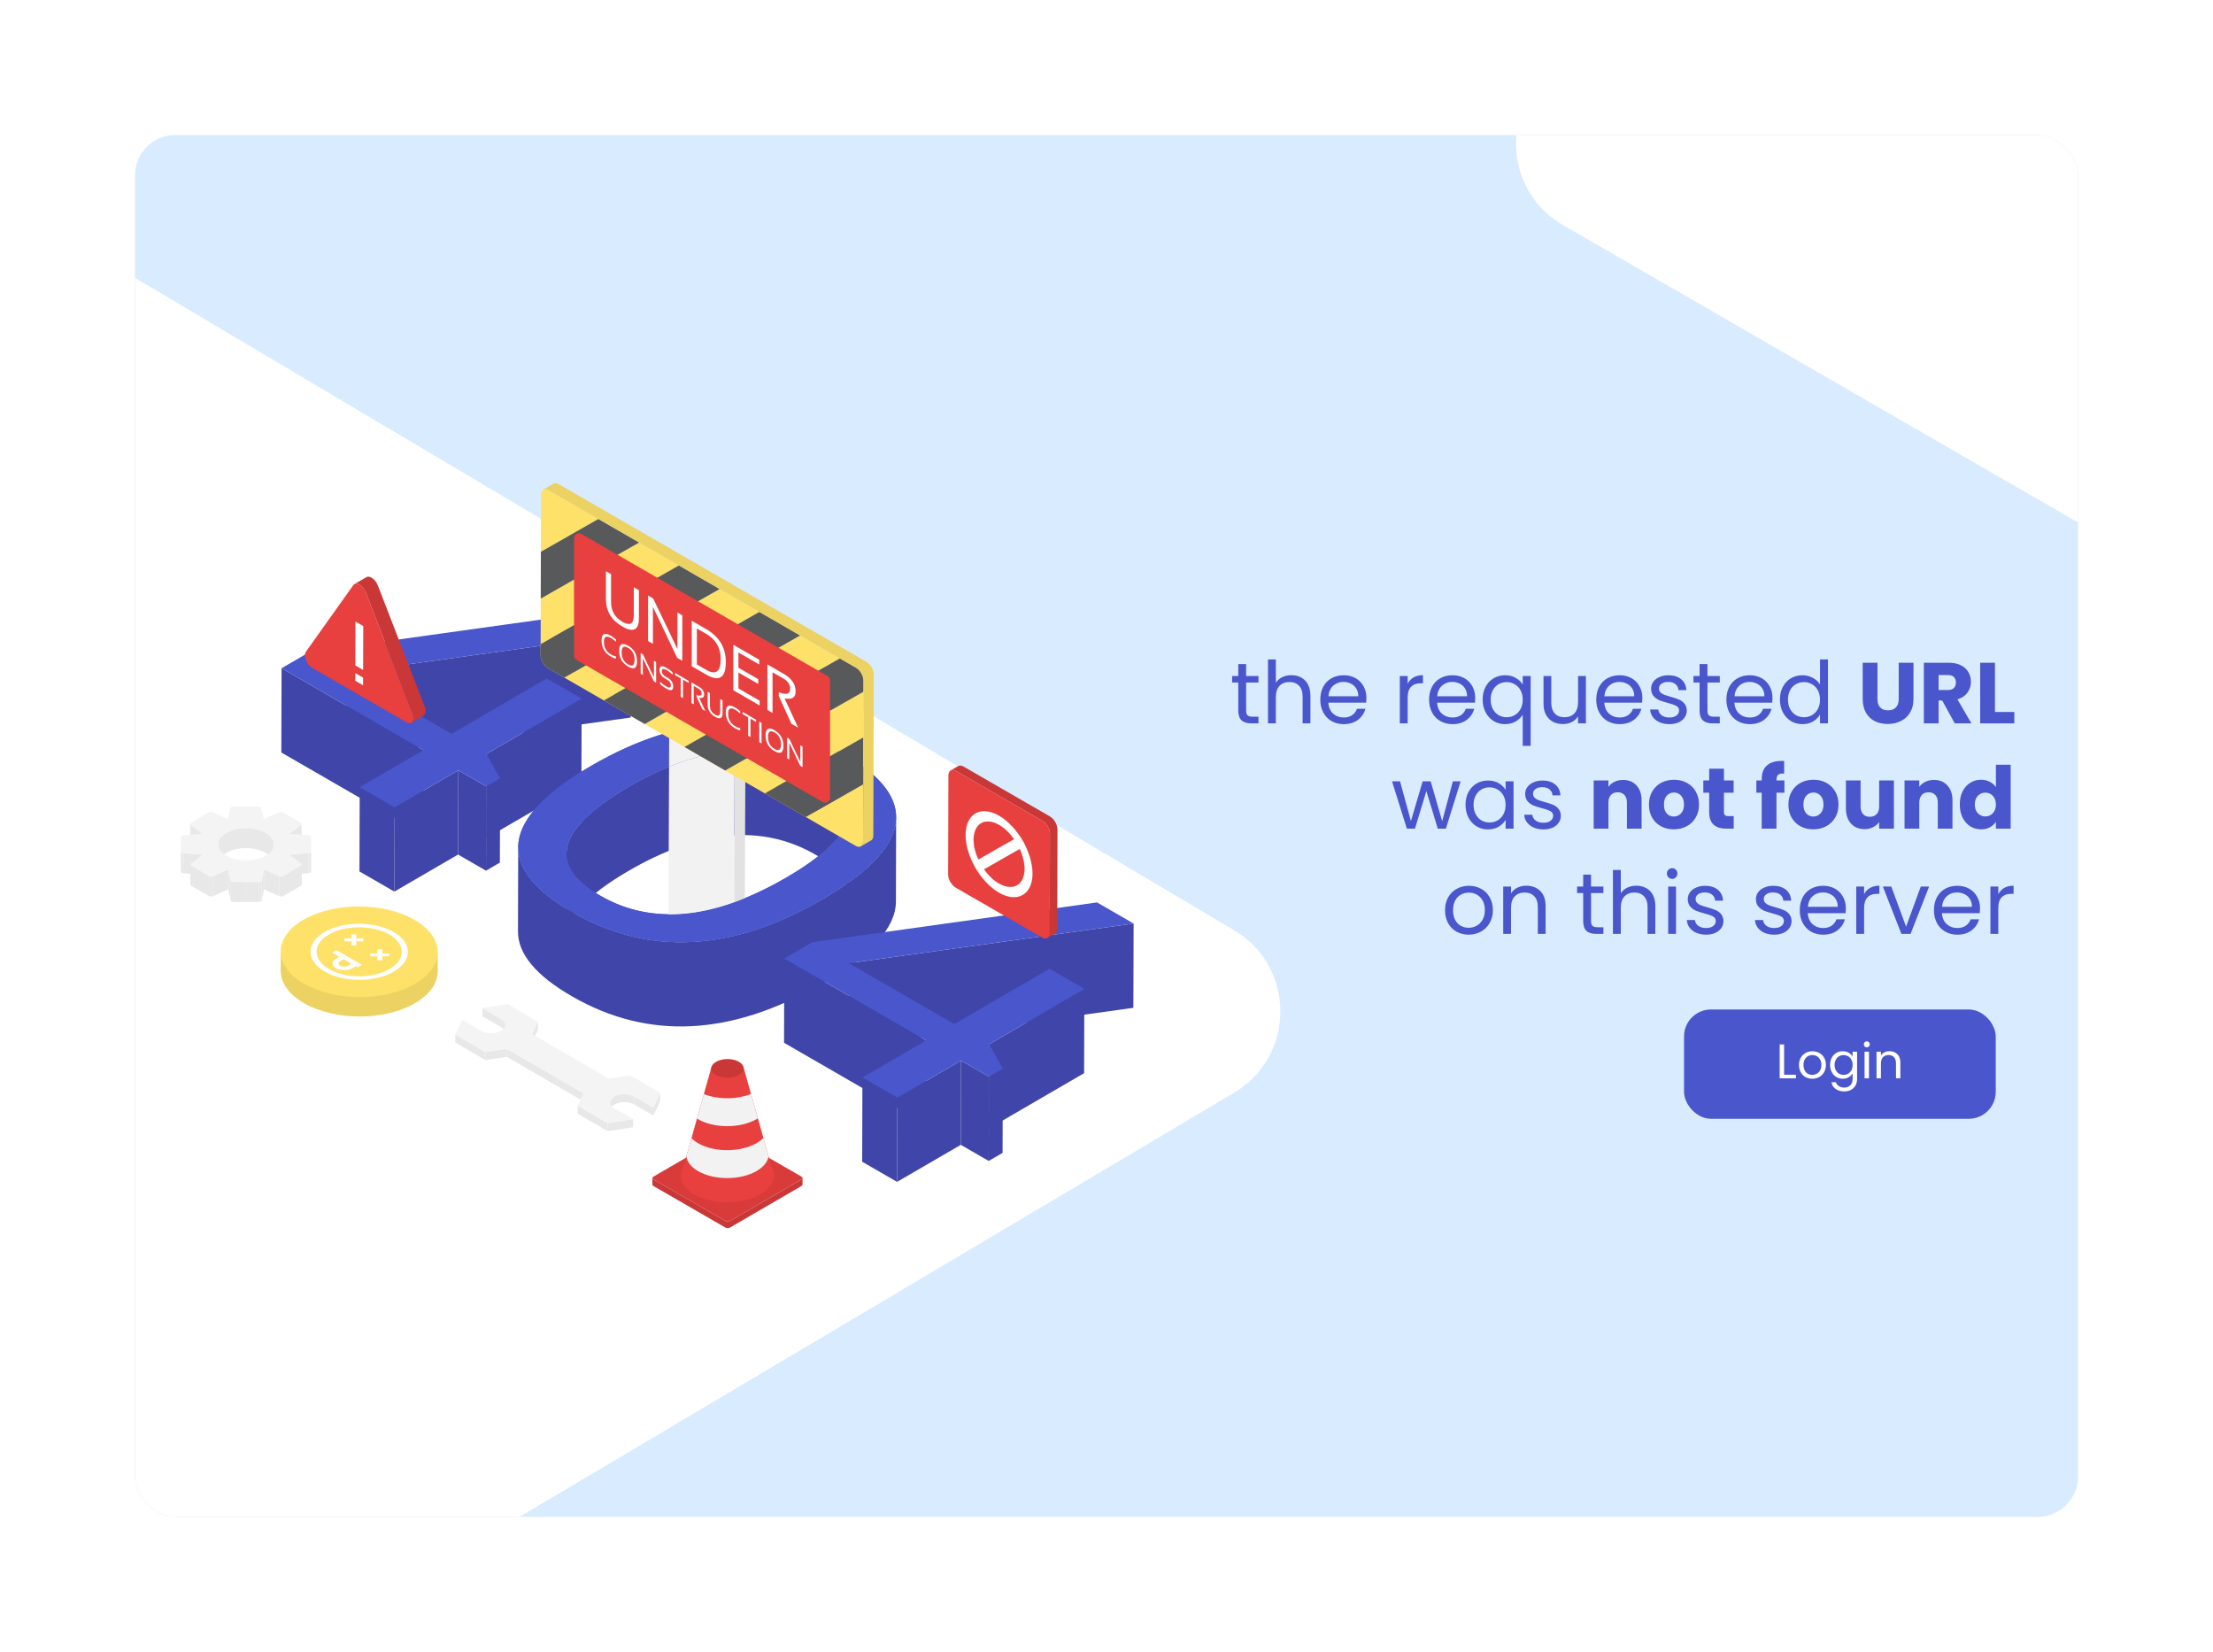 <svg width="1640" height="1224" viewBox="0 0 1640 1224" fill="none" xmlns="http://www.w3.org/2000/svg">
<g filter="url(#filter0_d_0_3)">
<g clip-path="url(#clip0_0_3)">
<rect x="70" y="70" width="1440" height="1024" rx="30" fill="#D9EBFF"/>
<g filter="url(#filter1_d_0_3)">
<path d="M879.574 654.304C925.272 681.425 925.272 747.575 879.574 774.696L41.227 1272.26C-5.435 1299.95 -64.5 1266.32 -64.5 1212.06L-64.5 216.938C-64.5 162.677 -5.435 129.048 41.227 156.742L879.574 654.304Z" fill="white"/>
</g>
<g filter="url(#filter2_d_0_3)">
<path d="M1974.28 -467.007C2020.62 -493.022 2077.9 -459.947 2078.54 -406.811L2090.27 568C2090.92 622.257 2032.27 656.594 1985.28 629.464L1123.47 131.902C1076.48 104.772 1076.89 36.805 1124.21 10.242L1974.28 -467.007Z" fill="white"/>
</g>
<path d="M437.547 439.238L437.369 501.677L226.299 531.056L226.477 468.617L437.547 439.238Z" fill="#4045A9"/>
<path d="M283.794 525.842L283.617 588.281L178.486 527.583L178.664 465.145L283.794 525.842Z" fill="#4045A9"/>
<path d="M401.042 487.661L400.865 550.099L330.306 591.103L330.483 528.665L401.042 487.661" fill="#4045A9"/>
<path d="M330.337 552.714L330.16 615.152L309.475 603.21L309.652 540.772L330.337 552.714Z" fill="#4045A9"/>
<path d="M340.613 546.743L340.437 609.181L330.16 615.152L330.337 552.714L340.613 546.743" fill="#4045A9"/>
<path d="M262.425 568.216L262.249 630.655L236.391 615.725L236.569 553.287L262.425 568.216Z" fill="#4045A9"/>
<path d="M309.652 540.772L309.475 603.21L262.249 630.655L262.425 568.216L309.652 540.772Z" fill="#4045A9"/>
<path d="M437.547 439.238L226.477 468.618L304.625 513.737L375.184 472.733L401.042 487.661L330.483 528.665L340.613 546.743L330.337 552.714L309.652 540.772L262.425 568.216L236.569 553.287L283.794 525.842L178.664 465.145L199.494 453.039L410.43 423.582L437.547 439.238Z" fill="#4A56CC"/>
<path d="M598.761 571.168L598.584 633.606C598.614 622.74 590.536 612.636 574.354 603.292C534.938 580.536 488.787 584.51 435.913 615.237C405.069 633.161 389.627 649.699 389.585 664.847L389.761 602.41C389.805 587.262 405.246 570.724 436.091 552.799C488.963 522.071 535.114 518.097 574.532 540.855C590.714 550.197 598.791 560.303 598.761 571.168Z" fill="#4045A9"/>
<path d="M634.123 575.593L633.947 638.032C633.893 657.355 615.604 677.63 579.084 698.853C512.145 737.753 450.378 740.874 393.809 708.213C367.127 692.81 353.811 676.798 353.858 660.182L354.035 597.744C353.988 614.361 367.304 630.371 393.986 645.775C450.555 678.436 512.321 675.316 579.26 636.416C615.783 615.192 634.069 594.917 634.123 575.593Z" fill="#4045A9"/>
<path d="M414.817 633.671C453.207 655.834 499.221 651.345 552.824 620.194C605.696 589.468 612.921 563.02 574.532 540.855C535.114 518.097 488.963 522.071 436.091 552.799C382.488 583.949 375.401 610.913 414.817 633.671V633.671ZM595.375 528.742C651.944 561.401 646.577 597.295 579.26 636.416C512.321 675.316 450.555 678.436 393.986 645.775C336.39 612.524 341.073 576.445 408.013 537.545C475.328 498.425 537.777 495.489 595.375 528.742" fill="#4A56CC"/>
<path d="M564.049 843.856L510.991 874.691C510.054 875.234 508.527 875.24 507.585 874.697L454.179 843.862C453.708 843.593 453.475 843.234 453.476 842.876L453.463 847.773C453.461 848.132 453.694 848.489 454.166 848.762L507.572 879.596C508.512 880.138 510.042 880.134 510.975 879.59L564.034 848.756C564.499 848.486 564.731 848.133 564.731 847.779L564.746 842.882C564.744 843.235 564.513 843.588 564.049 843.856" fill="#C93737"/>
<path d="M564.038 841.896C564.976 842.438 564.982 843.318 564.049 843.861L510.99 874.696C510.054 875.238 508.527 875.243 507.585 874.702L454.179 843.867C453.24 843.324 453.244 842.438 454.178 841.896L507.238 811.061C508.171 810.52 509.691 810.52 510.63 811.061L564.038 841.896" fill="#D93B3B"/>
<path d="M543.536 841.008L543.53 840.988C543.554 838.816 542.932 836.652 541.73 834.573L520.907 760.436L497.305 760.467L476.351 834.996C475.265 836.943 474.69 838.963 474.668 840.985L474.662 841.008H474.665C474.618 846.112 477.948 851.212 484.67 855.094C498.077 862.834 519.882 862.795 533.373 855.006C540.085 851.132 543.466 846.07 543.528 841.008H543.536" fill="#E83F3F"/>
<path d="M500.598 766.561C495.935 763.869 495.958 759.487 500.651 756.778C505.347 754.068 512.933 754.054 517.598 756.746C522.263 759.44 522.238 763.82 517.545 766.531C512.851 769.24 505.263 769.255 500.598 766.561" fill="#C93737"/>
<path d="M539.559 826.848L535.726 813.198C534.385 814.573 532.702 815.868 530.671 817.039C518.682 823.962 499.305 823.996 487.39 817.118C485.404 815.971 483.754 814.704 482.435 813.359L478.619 826.928C479.219 830.902 482.137 834.772 487.39 837.807C499.305 844.685 518.682 844.65 530.671 837.729C535.945 834.684 538.904 830.813 539.559 826.848" fill="#F2F2F2"/>
<path d="M526.556 780.547C516.078 784.801 502.089 784.847 491.625 780.669L486.531 798.788C486.82 798.969 487.084 799.16 487.39 799.338C499.305 806.217 518.683 806.181 530.671 799.26C531.014 799.061 531.314 798.847 531.638 798.643L526.556 780.547Z" fill="#F2F2F2"/>
<path d="M414.817 633.671C453.207 655.834 499.221 651.345 552.824 620.194C605.696 589.468 612.921 563.02 574.532 540.855C535.114 518.097 488.963 522.071 436.091 552.799C382.488 583.949 375.401 610.913 414.817 633.671V633.671ZM595.375 528.742C651.944 561.401 646.577 597.295 579.26 636.416C512.321 675.316 450.555 678.436 393.986 645.775C336.39 612.524 341.073 576.445 408.013 537.545C475.328 498.425 537.777 495.489 595.375 528.742" fill="#4A56CC"/>
<path d="M514.44 526.491L513.992 638.575C516.633 637.633 519.299 636.598 521.981 635.504L522.417 526.353C519.779 526.309 517.122 526.351 514.44 526.491Z" fill="#E2E2E2"/>
<path d="M522.417 526.353L522.498 506.12C519.849 505.958 517.189 505.886 514.522 505.86L514.44 526.491C517.122 526.351 519.779 526.309 522.417 526.353" fill="#E2E2E2"/>
<path d="M465.382 647.486C480.689 647.658 496.893 644.689 513.992 638.575L514.44 526.491C498.998 527.298 482.79 531.16 465.818 538.062L465.382 647.486Z" fill="#F2F2F2"/>
<path d="M514.44 526.491L514.522 505.86C498.641 505.698 482.44 507.913 465.92 512.505L465.818 538.062C482.79 531.16 498.999 527.298 514.44 526.491Z" fill="#F2F2F2"/>
<path d="M370.621 455.639L378.232 451.215C378.223 454.689 380.667 458.926 383.682 460.665L376.07 465.089C373.055 463.348 370.612 459.113 370.621 455.639Z" fill="#FDE169"/>
<path d="M370.645 447.387L378.257 442.962L378.232 451.215L370.621 455.639L370.645 447.387Z" fill="#FDE169"/>
<path d="M370.839 378.847L378.451 374.423L378.352 409.129L370.74 413.553L370.839 378.847Z" fill="#FDE169"/>
<path d="M417.582 489.056L425.194 484.632L455.397 502.069L447.786 506.493L417.582 489.056Z" fill="#FDE169"/>
<path d="M477.23 523.492L484.843 519.07L515.045 536.507L507.433 540.931L477.23 523.492Z" fill="#FDE169"/>
<path d="M536.877 557.93L544.489 553.506L574.692 570.945L567.081 575.369L536.877 557.93Z" fill="#FDE169"/>
<path d="M592.407 457.857L477.23 523.492L507.433 540.931L609.911 482.532L609.815 516.365L536.877 557.93L567.081 575.369L609.717 551.072L609.597 593.611C609.586 597.086 607.126 598.488 604.102 596.742L376.07 465.089C373.055 463.348 370.612 459.113 370.621 455.639L370.958 336.297C370.969 332.832 373.43 331.431 376.445 333.17L413.475 354.55L370.839 378.847L370.74 413.553L443.677 371.988L473.121 388.987L370.645 447.387L370.621 455.639C370.612 459.113 373.055 463.348 376.07 465.089L388.138 472.057L503.315 406.42L532.761 423.419L417.582 489.056L447.786 506.493L562.962 440.858L592.407 457.857" fill="#FDE169"/>
<path d="M376.07 465.089L383.682 460.665L395.75 467.633L388.138 472.057L376.07 465.089Z" fill="#FDE169"/>
<path d="M443.677 371.988L370.74 413.553L370.839 378.847L413.475 354.55L443.677 371.988" fill="#58595B"/>
<path d="M503.315 406.42L388.138 472.057L376.07 465.089C373.055 463.348 370.612 459.113 370.621 455.639L370.645 447.387L473.121 388.987L503.315 406.42" fill="#58595B"/>
<path d="M562.962 440.858L447.786 506.493L417.582 489.056L532.761 423.419L562.962 440.858Z" fill="#58595B"/>
<path d="M609.815 516.365L609.717 551.072L567.081 575.369L536.877 557.93L609.815 516.365" fill="#58595B"/>
<path d="M604.474 464.825C607.498 466.569 609.944 470.805 609.933 474.269L609.91 482.532L507.433 540.931L477.23 523.492L592.407 457.857L604.474 464.825" fill="#58595B"/>
<path d="M612.079 460.401L600.011 453.433L570.567 436.434L540.364 418.997L510.919 401.996L480.727 384.563L451.281 367.564L421.078 350.127L384.049 328.748C382.531 327.872 381.155 327.792 380.16 328.37L372.548 332.793C373.543 332.216 374.919 332.294 376.436 333.17L413.466 354.55L443.669 371.988L473.113 388.987L503.307 406.42L532.752 423.419L562.955 440.858L592.399 457.857L604.467 464.825C607.491 466.569 609.936 470.805 609.926 474.269L609.903 482.532L609.808 516.365L609.709 551.072L609.588 593.611C609.583 595.336 608.973 596.551 607.989 597.123L615.601 592.7C616.586 592.129 617.195 590.914 617.2 589.187L617.321 546.648L617.419 511.943L617.515 478.109L617.539 469.846C617.55 466.381 615.103 462.147 612.079 460.401" fill="#ECD262"/>
<path d="M579.653 564.268L397.239 458.953C396.107 458.298 395.409 457.089 395.409 455.78V368.819C395.409 366.001 398.46 364.239 400.901 365.649L583.315 470.964C584.448 471.617 585.147 472.826 585.147 474.135V561.097C585.147 563.915 582.094 565.677 579.653 564.268" fill="#E83F3F"/>
<path d="M419.04 413.946V393.246L422.841 395.442V416.139C422.841 422.615 425.649 427.474 431.263 430.716C436.878 433.958 439.687 432.342 439.687 425.866V405.169L443.487 407.361V428.06C443.487 436.893 439.413 438.957 431.263 434.252C423.115 429.546 419.04 422.778 419.04 413.946" fill="white"/>
<path d="M450.267 444.988V411.276L454.069 413.471L472.044 451.006V423.85L475.639 425.925V459.636L471.839 457.442L453.863 419.67V447.064L450.267 444.988Z" fill="white"/>
<path d="M493.308 466.301C500.499 470.452 504.094 467.781 504.094 458.289C504.094 450.023 500.499 443.813 493.308 439.663L486.426 435.689V462.327L493.308 466.301ZM482.625 463.669V429.957L493.308 436.125C503.033 441.74 507.895 449.859 507.895 460.483C507.895 472.334 503.033 475.452 493.308 469.837L482.625 463.669Z" fill="white"/>
<path d="M532.649 458.839V462.375L517.24 453.48V464.797L531.93 473.276V476.813L517.24 468.333V480.12L532.959 489.194V492.73L513.442 481.461V447.75L532.649 458.839" fill="white"/>
<path d="M538.71 496.05V462.339L551.243 469.575C556.831 472.801 559.625 477.11 559.625 482.5C559.625 486.885 556.891 488.553 551.428 487.503L561.514 509.216L556.502 506.322L547.154 485.767V482.915C552.77 485.135 555.578 484.281 555.578 480.352C555.578 477.24 554.016 474.782 550.893 472.979L542.51 468.14V498.245L538.71 496.05Z" fill="white"/>
<path d="M426.486 458.073C425.343 457.836 424.103 457.335 422.773 456.567C418.129 453.886 415.81 449.9 415.81 444.608C415.81 439.601 418.129 438.437 422.773 441.117C424.103 441.885 425.343 442.813 426.486 443.9V445.606C425.343 444.447 424.165 443.52 422.958 442.823C419.337 440.732 417.528 441.658 417.528 445.6C417.528 449.826 419.337 452.985 422.958 455.076C424.165 455.773 425.343 456.203 426.486 456.368V458.073Z" fill="white"/>
<path d="M435.521 462.328C438.691 464.159 440.275 463.018 440.275 458.904C440.275 454.848 438.691 451.906 435.521 450.076C432.285 448.206 430.665 449.3 430.665 453.356C430.665 457.469 432.285 460.46 435.521 462.328V462.328ZM428.855 452.374C428.855 447.211 431.077 445.911 435.521 448.477C439.898 451.005 442.086 454.85 442.086 460.013C442.086 465.149 439.898 466.454 435.521 463.927C431.077 461.36 428.855 457.51 428.855 452.374Z" fill="white"/>
<path d="M444.78 469.164V453.929L446.498 454.921L454.622 471.885V459.612L456.247 460.55V475.785L454.529 474.794L446.404 457.722V470.104L444.78 469.164Z" fill="white"/>
<path d="M459.218 476.969V475.157C460.611 476.529 462.115 477.682 463.73 478.616C466.015 479.934 467.158 479.634 467.158 477.717C467.158 476.082 466.315 474.779 464.632 473.808L462.923 472.82C460.143 471.216 458.753 469.028 458.753 466.259C458.753 463.347 460.534 462.918 464.092 464.972C465.641 465.868 467.079 466.91 468.41 468.105V469.916C467.079 468.58 465.641 467.465 464.092 466.571C461.679 465.178 460.471 465.404 460.471 467.251C460.471 468.884 461.288 470.174 462.923 471.116L464.632 472.102C467.461 473.735 468.876 475.938 468.876 478.708C468.876 481.691 467.161 482.193 463.73 480.212C462.115 479.281 460.611 478.199 459.218 476.969" fill="white"/>
<path d="M480.342 474.461V476.06L476.163 473.648V487.285L474.445 486.294V472.655L470.268 470.243V468.645L480.342 474.461Z" fill="white"/>
<path d="M482.386 490.877V475.64L488.049 478.911C490.575 480.369 491.837 482.317 491.837 484.752C491.837 486.735 490.602 487.488 488.132 487.014L492.691 496.827L490.425 495.519L486.201 486.23V484.94C488.74 485.944 490.008 485.558 490.008 483.782C490.008 482.376 489.302 481.265 487.89 480.45L484.102 478.263V491.868L482.386 490.877" fill="white"/>
<path d="M494.409 491.938V482.582L496.127 483.575V492.93C496.127 495.856 497.396 498.053 499.935 499.518C502.471 500.983 503.741 500.251 503.741 497.325V487.97L505.459 488.962V498.318C505.459 502.31 503.617 503.242 499.935 501.116C496.25 498.989 494.409 495.93 494.409 491.938Z" fill="white"/>
<path d="M518.551 511.225C517.407 510.99 516.168 510.488 514.837 509.719C510.194 507.039 507.872 503.054 507.872 497.762C507.872 492.754 510.194 491.589 514.837 494.271C516.168 495.039 517.407 495.966 518.551 497.054V498.759C517.407 497.6 516.231 496.672 515.024 495.975C511.401 493.885 509.592 494.81 509.592 498.753C509.592 502.98 511.401 506.139 515.024 508.229C516.231 508.926 517.407 509.357 518.551 509.52V511.225" fill="white"/>
<path d="M530.344 503.33V504.928L526.164 502.514V516.153L524.447 515.162V501.524L520.27 499.11V497.513L530.344 503.33Z" fill="white"/>
<path d="M534.383 505.661V520.899L532.664 519.906V504.669L534.383 505.661Z" fill="white"/>
<path d="M544.021 524.971C547.19 526.8 548.775 525.659 548.775 521.547C548.775 517.49 547.19 514.547 544.021 512.717C540.785 510.849 539.164 511.941 539.164 515.997C539.164 520.111 540.785 523.102 544.021 524.971V524.971ZM537.354 515.017C537.354 509.852 539.577 508.554 544.021 511.119C548.398 513.646 550.584 517.491 550.584 522.656C550.584 527.791 548.398 529.097 544.021 526.57C539.577 524.003 537.354 520.152 537.354 515.017Z" fill="white"/>
<path d="M553.28 531.807V516.57L554.995 517.562L563.122 534.527V522.253L564.746 523.192V538.428L563.028 537.436L554.904 520.365V532.745L553.28 531.807" fill="white"/>
<path d="M327.503 717.015L327.519 723.011L341.536 731.156L341.519 725.16L327.503 717.015Z" fill="#E8E8E8"/>
<path d="M344.605 735.452L344.588 729.454C344.584 727.898 343.561 726.348 341.519 725.16L341.535 731.156C343.578 732.344 344.6 733.896 344.605 735.452" fill="#E8E8E8"/>
<path d="M364.331 736.2L364.348 742.197L368.625 733.059L368.609 727.063L364.331 736.2Z" fill="#E8E8E8"/>
<path d="M329.724 749.512L329.742 755.508L345.532 753.062L345.516 747.065L329.724 749.512" fill="#E8E8E8"/>
<path d="M307.419 736.549L307.435 742.545L329.742 755.508L329.724 749.512L307.419 736.549" fill="#E8E8E8"/>
<path d="M345.516 747.065L345.532 753.062L402.363 786.087L402.347 780.091L345.516 747.065Z" fill="#E8E8E8"/>
<path d="M422.09 786.836L422.106 792.833C422.102 791.258 423.143 789.68 425.226 788.478C429.37 786.084 436.053 786.084 440.165 788.474L440.148 782.477C436.036 780.088 429.353 780.088 425.208 782.482C423.124 783.683 422.085 785.262 422.09 786.836Z" fill="#E8E8E8"/>
<path d="M454.166 790.624L454.182 796.62L459.276 785.739L459.259 779.742L454.166 790.624Z" fill="#E8E8E8"/>
<path d="M440.148 782.477L440.165 788.474L454.182 796.62L454.166 790.624L440.148 782.477Z" fill="#E8E8E8"/>
<path d="M398.069 789.23L398.086 795.226L420.391 808.188L420.375 802.191L398.069 789.23Z" fill="#E8E8E8"/>
<path d="M420.375 802.191L420.391 808.188L439.192 805.275L439.175 799.278L420.375 802.191Z" fill="#E8E8E8"/>
<path d="M312.514 725.669L307.419 736.549L329.724 749.512L345.516 747.065L402.347 780.091L398.069 789.23L420.375 802.191L439.175 799.278L425.159 791.131C421.047 788.742 421.068 784.871 425.208 782.482C429.353 780.088 436.036 780.088 440.148 782.477L454.166 790.624L459.259 779.742L436.953 766.779L421.162 769.228L364.331 736.2L368.609 727.063L346.303 714.1L327.503 717.015L341.519 725.16C345.631 727.551 345.61 731.422 341.464 733.814C337.325 736.203 330.642 736.203 326.53 733.814L312.514 725.669" fill="#F4F4F4"/>
<path d="M104.068 595.538L104.026 610.389L104 604.997L104.041 590.144L104.068 595.538" fill="#E2E2E2"/>
<path d="M104.099 600.927L104.056 615.779L104.026 610.389L104.068 595.538L104.099 600.927" fill="#E2E2E2"/>
<path d="M193.558 580.495L193.517 595.345C193.516 595.615 193.369 595.885 193.069 596.111L193.111 581.258C193.411 581.032 193.558 580.763 193.558 580.495Z" fill="#E8E8E8"/>
<path d="M200.581 600.927L200.538 615.778C200.541 616.414 199.731 616.955 198.64 617.035L198.682 602.183C199.772 602.103 200.584 601.563 200.581 600.927Z" fill="#E8E8E8"/>
<path d="M193.729 610.595L193.687 625.446C193.686 625.768 193.472 626.09 193.054 626.332L193.096 611.481C193.514 611.237 193.729 610.916 193.729 610.595Z" fill="#E8E8E8"/>
<path d="M110.85 595.329L110.892 580.478C110.892 580.751 111.044 581.026 111.354 581.26L111.312 596.111C111.003 595.879 110.85 595.603 110.85 595.329Z" fill="#E8E8E8"/>
<path d="M193.111 581.258L193.069 596.111L184.344 602.68L184.386 587.829L193.111 581.258Z" fill="#E8E8E8"/>
<path d="M120.145 587.829L120.102 602.682L111.312 596.111L111.354 581.26L120.145 587.829Z" fill="#E8E8E8"/>
<path d="M172.985 595.597L172.943 610.448C172.952 607.363 170.915 604.272 166.84 601.919C158.74 597.244 145.645 597.244 137.599 601.919C133.602 604.242 131.602 607.281 131.593 610.327L131.635 595.476C131.644 592.43 133.644 589.391 137.641 587.069C145.688 582.391 158.783 582.391 166.882 587.069C170.958 589.422 172.994 592.511 172.985 595.597Z" fill="#E8E8E8"/>
<path d="M106.011 602.183L105.968 617.035C105.476 616.998 105.036 616.866 104.703 616.673C104.305 616.445 104.058 616.126 104.056 615.779L104.098 600.927C104.1 601.276 104.345 601.592 104.745 601.822C105.077 602.015 105.517 602.145 106.011 602.183Z" fill="#E8E8E8"/>
<path d="M198.682 602.183L198.64 617.035L184.434 618.095L184.477 603.242L198.682 602.183Z" fill="#E8E8E8"/>
<path d="M120.236 603.242L120.193 618.095L105.968 617.035L106.011 602.183L120.236 603.242Z" fill="#E8E8E8"/>
<path d="M111.019 625.434L111.062 610.583C111.06 610.912 111.278 611.236 111.706 611.483L111.663 626.335C111.236 626.088 111.019 625.761 111.019 625.434" fill="#E8E8E8"/>
<path d="M193.096 611.481L193.054 626.332L186.489 630.147L186.531 615.296L193.096 611.481Z" fill="#E8E8E8"/>
<path d="M118.308 615.296L118.267 630.147L111.663 626.335L111.706 611.483L118.308 615.296Z" fill="#E8E8E8"/>
<path d="M186.531 615.296L186.489 630.147L179.929 633.959L179.971 619.108L186.531 615.296Z" fill="#E8E8E8"/>
<path d="M177.092 619.213L177.05 634.065L165.678 628.994L165.72 614.142L177.092 619.213Z" fill="#E8E8E8"/>
<path d="M124.913 619.108L124.87 633.959L118.267 630.147L118.308 615.296L124.913 619.108Z" fill="#E8E8E8"/>
<path d="M139.111 614.14L139.068 628.991L127.754 634.068L127.796 619.216L139.111 614.14Z" fill="#E8E8E8"/>
<path d="M179.971 619.108L179.929 633.959C179.154 634.409 177.926 634.454 177.05 634.065L177.092 619.213C177.968 619.604 179.197 619.558 179.971 619.108" fill="#E8E8E8"/>
<path d="M127.796 619.216L127.754 634.068C126.887 634.454 125.651 634.409 124.87 633.959L124.913 619.108C125.692 619.56 126.929 619.604 127.796 619.216" fill="#E8E8E8"/>
<path d="M165.72 614.142L165.678 628.994L163.893 637.229L163.935 622.376L165.72 614.142Z" fill="#E8E8E8"/>
<path d="M140.985 622.376L140.944 637.229L139.068 628.991L139.111 614.14L140.985 622.376" fill="#E8E8E8"/>
<path d="M163.935 622.376L163.893 637.229C163.757 637.86 162.832 638.329 161.734 638.33L161.776 623.478C162.873 623.478 163.799 623.008 163.935 622.376Z" fill="#E8E8E8"/>
<path d="M161.776 623.478L161.734 638.33L152.424 638.332L152.466 623.479L161.776 623.478" fill="#E8E8E8"/>
<path d="M152.466 623.479L152.424 638.332H143.118L143.159 623.479H152.466Z" fill="#E8E8E8"/>
<path d="M143.159 623.479L143.118 638.332C142.52 638.332 141.97 638.191 141.571 637.96C141.238 637.768 141.009 637.513 140.944 637.229L140.985 622.376C141.051 622.661 141.28 622.916 141.614 623.108C142.012 623.34 142.56 623.479 143.159 623.479Z" fill="#E8E8E8"/>
<path d="M137.74 604.004C145.839 608.68 158.93 608.683 166.978 604.006C175.024 599.329 174.982 591.744 166.882 587.069C158.783 582.391 145.688 582.391 137.641 587.069C129.593 591.746 129.64 599.327 137.74 604.004ZM193.268 609.813C193.943 610.319 193.869 611.031 193.096 611.481L186.532 615.296L179.971 619.108C179.197 619.558 177.968 619.604 177.093 619.213L165.72 614.142L163.936 622.376C163.799 623.008 162.873 623.478 161.777 623.478L152.466 623.479H143.159C142.561 623.479 142.012 623.34 141.614 623.108C141.28 622.916 141.052 622.661 140.985 622.376L139.111 614.14L127.796 619.216C126.93 619.604 125.692 619.56 124.913 619.108L118.309 615.296L111.706 611.483C110.927 611.034 110.845 610.318 111.515 609.816L120.236 603.242L106.011 602.183C105.517 602.145 105.077 602.015 104.746 601.822C104.346 601.592 104.1 601.275 104.099 600.927L104.068 595.538L104.041 590.144C104.038 589.509 104.847 588.971 105.936 588.891L120.145 587.829L111.354 581.26C110.679 580.754 110.753 580.042 111.527 579.592L118.087 575.78L124.651 571.963C125.425 571.515 126.654 571.469 127.529 571.859L138.902 576.93L140.683 568.698C140.82 568.066 141.747 567.594 142.846 567.594H152.151L161.463 567.592C162.06 567.592 162.608 567.733 163.005 567.962C163.34 568.154 163.567 568.41 163.632 568.698L165.511 576.931L176.83 571.859C177.694 571.469 178.927 571.516 179.706 571.966L186.309 575.778L192.913 579.592C193.692 580.042 193.777 580.755 193.112 581.258L184.386 587.829L198.607 588.89C199.104 588.928 199.546 589.059 199.879 589.252C200.278 589.481 200.522 589.797 200.525 590.144L200.551 595.538L200.581 600.927C200.584 601.563 199.772 602.103 198.683 602.183L184.477 603.242L193.268 609.813" fill="#F4F4F4"/>
<path d="M275.773 498.527L241.111 409.009C240.079 406.35 238.272 404.276 236.458 403.229C234.646 402.182 232.832 402.167 231.789 403.628L196.733 452.892C194.646 455.812 197.223 462.465 201.363 464.855L271.091 505.113C275.232 507.504 277.837 503.843 275.773 498.527" fill="#E83F3F"/>
<path d="M284.683 493.35L250.021 403.831C248.989 401.173 247.18 399.098 245.368 398.052C243.982 397.251 242.593 397.054 241.55 397.66L232.64 402.837C233.684 402.231 235.072 402.428 236.458 403.229C238.272 404.276 240.079 406.35 241.111 409.009L275.773 498.527C277.071 501.871 276.521 504.56 274.905 505.499L283.815 500.322C285.432 499.383 285.982 496.694 284.683 493.35" fill="#C93737"/>
<path d="M233.295 474.437L233.311 468.76L239.087 472.095L239.07 477.772L233.295 474.437Z" fill="white"/>
<path d="M233.419 430.571L239.194 433.904L239.102 466.416L233.326 463.083L233.419 430.571Z" fill="white"/>
<path d="M810.095 654.329L809.917 716.768L598.849 746.147L599.025 683.708L810.095 654.329Z" fill="#4045A9"/>
<path d="M656.342 740.933L656.165 803.372L551.034 742.673L551.211 680.236L656.342 740.933Z" fill="#4045A9"/>
<path d="M773.59 702.753L773.414 765.191L702.854 806.194L703.031 743.756L773.59 702.753Z" fill="#4045A9"/>
<path d="M702.887 767.805L702.71 830.243L682.023 818.3L682.2 755.861L702.887 767.805Z" fill="#4045A9"/>
<path d="M713.162 761.834L712.985 824.272L702.71 830.243L702.887 767.805L713.162 761.834Z" fill="#4045A9"/>
<path d="M634.975 783.307L634.797 845.746L608.939 830.816L609.117 768.378L634.975 783.307Z" fill="#4045A9"/>
<path d="M682.2 755.861L682.023 818.3L634.797 845.746L634.975 783.307L682.2 755.861Z" fill="#4045A9"/>
<path d="M810.095 654.329L599.025 683.708L677.173 728.828L747.732 687.823L773.59 702.753L703.031 743.756L713.162 761.834L702.887 767.805L682.2 755.861L634.975 783.307L609.117 768.378L656.342 740.933L551.211 680.236L572.042 668.13L782.978 638.674L810.095 654.329Z" fill="#4A56CC"/>
<path d="M277.425 713.437C254.794 726.504 217.986 726.437 195.214 713.291C172.441 700.141 172.326 678.892 194.957 665.826C217.588 652.76 254.394 652.826 277.167 665.974C299.94 679.122 300.055 700.371 277.425 713.437" fill="#ECD262"/>
<path d="M294.322 689.893H178.059V676.068H294.322V689.893Z" fill="#ECD262"/>
<path d="M277.425 699.062C254.794 712.128 217.986 712.062 195.214 698.914C172.441 685.767 172.326 664.515 194.957 651.451C217.588 638.385 254.394 638.451 277.167 651.599C299.94 664.747 300.055 685.998 277.425 699.062Z" fill="#FDE169"/>
<path d="M234.025 662.379V670.507L230.396 670.501L230.398 667.48L230.401 665.394L230.402 662.374L234.025 662.379" fill="white"/>
<path d="M238.232 684.913L235.029 686.751L233.657 685.958L235.258 685.039L232.055 683.192L230.454 684.108L224.681 680.777L226.281 679.857L223.08 678.009L221.478 678.927L216.212 675.888L219.416 674.05L238.232 684.913Z" fill="white"/>
<path d="M239.273 665.409L239.275 667.497L234.025 667.486L234.023 665.4L239.273 665.409Z" fill="white"/>
<path d="M244.43 676.515L249.679 676.525V678.613L244.43 678.603V676.515Z" fill="white"/>
<path d="M253.306 673.512L253.307 676.533L253.306 678.621V681.64L249.68 681.634L249.679 678.613V676.525V673.504L253.306 673.512Z" fill="white"/>
<path d="M225.152 665.386L230.401 665.394L230.399 667.48L225.148 667.471L225.152 665.386Z" fill="white"/>
<path d="M213.854 688.064C226.168 695.175 246.202 695.211 258.515 688.149C270.828 681.087 270.828 669.558 258.515 662.449C246.202 655.34 226.169 655.302 213.856 662.364C201.543 669.429 201.543 680.957 213.854 688.064V688.064ZM261.724 660.608C275.803 668.738 275.803 681.925 261.722 690.002C247.642 698.078 224.733 698.031 210.653 689.902C196.573 681.774 196.573 668.592 210.653 660.517C224.734 652.44 247.644 652.479 261.724 660.608" fill="white"/>
<path d="M235.258 685.039L233.657 685.958L231.085 687.433C227.728 689.358 222.266 689.348 218.907 687.41C215.55 685.471 215.55 682.327 218.907 680.403L221.478 678.927L223.08 678.009L226.281 679.857L224.681 680.777L222.11 682.249C220.519 683.163 220.519 684.654 222.11 685.574C223.701 686.49 226.292 686.496 227.884 685.584L230.454 684.108L232.055 683.192L235.258 685.039" fill="white"/>
<path d="M258.557 676.542V678.63L253.306 678.621L253.307 676.533L258.557 676.542" fill="white"/>
<path d="M715.874 628.227C717.585 629.215 719.254 629.979 720.869 630.53C719.007 631.614 717.145 632.694 715.283 633.776C713.668 633.226 711.997 632.461 710.288 631.474C711.964 630.5 714.199 629.202 715.874 628.227Z" fill="#E83F3F"/>
<path d="M691.142 585.39C691.096 601.11 702.193 620.329 715.874 628.227L710.288 631.474C696.607 623.575 685.512 604.357 685.556 588.635C685.579 580.826 688.347 575.325 692.802 572.734L698.389 569.489C693.933 572.078 691.163 577.58 691.142 585.39Z" fill="#E83F3F"/>
<path d="M699.27 614.128L704.856 610.881C707.953 615.261 711.77 619.008 715.894 621.39L710.308 624.635C706.185 622.255 702.369 618.507 699.27 614.128" fill="white"/>
<path d="M691.515 592.076L697.099 588.829C697.087 593.576 698.41 598.729 700.657 603.609L695.072 606.856C692.824 601.976 691.501 596.823 691.515 592.076" fill="white"/>
<path d="M729.301 622.691L723.716 625.937C720.285 627.93 715.538 627.655 710.308 624.635L715.894 621.39C721.125 624.409 725.872 624.684 729.301 622.691Z" fill="white"/>
<path d="M697.021 579.992L702.605 576.746C699.22 578.714 697.116 582.894 697.099 588.829L691.515 592.076C691.531 586.14 693.633 581.96 697.021 579.992Z" fill="white"/>
<path d="M720.869 630.53C725.754 632.198 730.127 631.915 733.52 629.943L727.936 633.189C724.542 635.16 720.169 635.445 715.283 633.776C717.145 632.694 719.007 631.614 720.869 630.53" fill="#E83F3F"/>
<path d="M697.021 579.992L702.605 576.746C706.037 574.752 710.785 575.028 716.017 578.051L710.431 581.296C705.197 578.275 700.449 577.998 697.021 579.992Z" fill="#E83F3F"/>
<path d="M692.802 572.736L698.389 569.489C702.902 566.866 709.152 567.229 716.035 571.204L710.45 574.449C703.566 570.475 697.317 570.112 692.802 572.736" fill="white"/>
<path d="M734.81 610.601C734.793 616.539 732.69 620.722 729.301 622.691L723.716 625.937C727.104 623.969 729.207 619.785 729.225 613.848C729.237 609.109 727.915 603.948 725.668 599.076L731.252 595.83C733.502 600.703 734.824 605.862 734.81 610.601Z" fill="#E83F3F"/>
<path d="M699.27 614.128L704.856 610.881L731.252 595.83L725.668 599.076L699.27 614.128" fill="#E83F3F"/>
<path d="M695.072 606.856L700.657 603.609L727.062 588.561L721.476 591.808L695.072 606.856" fill="white"/>
<path d="M716.017 578.051C720.139 580.431 723.957 584.17 727.062 588.561L721.476 591.808C718.37 587.417 714.555 583.676 710.431 581.296C712.106 580.322 714.341 579.023 716.017 578.051Z" fill="#E83F3F"/>
<path d="M733.52 629.943L727.936 633.189C732.393 630.599 735.161 625.097 735.183 617.289C735.226 601.568 724.131 582.348 710.45 574.449L716.035 571.204C729.718 579.102 740.813 598.321 740.769 614.042C740.746 621.85 737.979 627.352 733.52 629.943" fill="white"/>
<path d="M710.308 624.635C720.706 630.638 729.19 625.797 729.225 613.848C729.237 609.109 727.915 603.948 725.668 599.076L699.27 614.128C702.369 618.507 706.185 622.255 710.308 624.635V624.635ZM691.515 592.076C691.501 596.823 692.824 601.976 695.072 606.856L721.475 591.808C718.37 587.417 714.555 583.676 710.431 581.296C700.032 575.293 691.548 580.128 691.515 592.076ZM710.45 574.449C724.131 582.348 735.226 601.568 735.183 617.289C735.139 633.008 723.969 639.374 710.288 631.474C696.607 623.575 685.512 604.357 685.556 588.635C685.601 572.915 696.769 566.551 710.45 574.449Z" fill="white"/>
<path d="M699.27 614.128L725.668 599.076C727.915 603.948 729.237 609.109 729.225 613.848C729.19 625.797 720.706 630.638 710.308 624.635C706.185 622.255 702.369 618.507 699.27 614.128" fill="#E83F3F"/>
<path d="M710.431 581.296C714.555 583.676 718.37 587.417 721.476 591.808L695.072 606.856C692.824 601.976 691.501 596.823 691.515 592.076C691.548 580.128 700.033 575.293 710.431 581.296Z" fill="#E83F3F"/>
<path d="M710.288 631.474C723.969 639.374 735.139 633.008 735.183 617.289C735.226 601.568 724.131 582.348 710.45 574.449C696.769 566.551 685.601 572.915 685.556 588.635C685.512 604.357 696.607 623.575 710.288 631.474ZM742.49 578.207C745.596 579.999 748.105 584.344 748.096 587.914L747.887 661.452C747.876 665.018 745.35 666.459 742.244 664.665L678.249 627.717C675.143 625.925 672.634 621.579 672.644 618.01L672.853 544.472C672.862 540.904 675.388 539.465 678.493 541.257L742.49 578.207Z" fill="#E83F3F"/>
<path d="M748.076 574.96L684.08 538.011C682.515 537.11 681.1 537.025 680.077 537.619L674.493 540.866C675.514 540.272 676.93 540.355 678.493 541.257L742.49 578.207C745.596 579.999 748.105 584.344 748.096 587.914L747.887 661.45C747.882 663.224 747.256 664.471 746.247 665.058L751.832 661.811C752.841 661.226 753.468 659.978 753.471 658.205L753.68 584.667C753.691 581.099 751.182 576.754 748.076 574.96Z" fill="#C93737"/>
<path d="M893.47 475.728V496.4C893.47 498.107 893.832 499.323 894.558 500.048C895.283 500.731 896.542 501.072 898.333 501.072H902.622V506H897.374C894.131 506 891.699 505.253 890.078 503.76C888.456 502.267 887.646 499.813 887.646 496.4V475.728H883.102V470.928H887.646V462.096H893.47V470.928H902.622V475.728H893.47ZM927.086 470.288C929.731 470.288 932.121 470.864 934.254 472.016C936.387 473.125 938.051 474.811 939.246 477.072C940.483 479.333 941.102 482.085 941.102 485.328V506H935.342V486.16C935.342 482.661 934.467 479.995 932.718 478.16C930.969 476.283 928.579 475.344 925.55 475.344C922.478 475.344 920.025 476.304 918.19 478.224C916.398 480.144 915.502 482.939 915.502 486.608V506H909.678V458.64H915.502V475.92C916.654 474.128 918.233 472.741 920.238 471.76C922.286 470.779 924.569 470.288 927.086 470.288ZM982.616 487.12C982.616 488.229 982.552 489.403 982.424 490.64H954.392C954.605 494.096 955.778 496.805 957.912 498.768C960.088 500.688 962.712 501.648 965.784 501.648C968.301 501.648 970.392 501.072 972.056 499.92C973.762 498.725 974.957 497.147 975.64 495.184H981.912C980.973 498.555 979.096 501.307 976.28 503.44C973.464 505.531 969.965 506.576 965.784 506.576C962.456 506.576 959.469 505.829 956.824 504.336C954.221 502.843 952.173 500.731 950.68 498C949.186 495.227 948.44 492.027 948.44 488.4C948.44 484.773 949.165 481.595 950.616 478.864C952.066 476.133 954.093 474.043 956.696 472.592C959.341 471.099 962.37 470.352 965.784 470.352C969.112 470.352 972.056 471.077 974.616 472.528C977.176 473.979 979.138 475.984 980.504 478.544C981.912 481.061 982.616 483.92 982.616 487.12ZM976.6 485.904C976.6 483.685 976.109 481.787 975.128 480.208C974.146 478.587 972.802 477.371 971.096 476.56C969.432 475.707 967.576 475.28 965.528 475.28C962.584 475.28 960.066 476.219 957.976 478.096C955.928 479.973 954.754 482.576 954.456 485.904H976.6ZM1013.19 476.624C1014.21 474.619 1015.66 473.061 1017.54 471.952C1019.46 470.843 1021.79 470.288 1024.52 470.288V476.304H1022.98C1016.45 476.304 1013.19 479.845 1013.19 486.928V506H1007.37V470.928H1013.19V476.624ZM1063.24 487.12C1063.24 488.229 1063.18 489.403 1063.05 490.64H1035.02C1035.23 494.096 1036.4 496.805 1038.54 498.768C1040.71 500.688 1043.34 501.648 1046.41 501.648C1048.93 501.648 1051.02 501.072 1052.68 499.92C1054.39 498.725 1055.58 497.147 1056.26 495.184H1062.54C1061.6 498.555 1059.72 501.307 1056.9 503.44C1054.09 505.531 1050.59 506.576 1046.41 506.576C1043.08 506.576 1040.09 505.829 1037.45 504.336C1034.85 502.843 1032.8 500.731 1031.3 498C1029.81 495.227 1029.06 492.027 1029.06 488.4C1029.06 484.773 1029.79 481.595 1031.24 478.864C1032.69 476.133 1034.72 474.043 1037.32 472.592C1039.97 471.099 1043 470.352 1046.41 470.352C1049.74 470.352 1052.68 471.077 1055.24 472.528C1057.8 473.979 1059.76 475.984 1061.13 478.544C1062.54 481.061 1063.24 483.92 1063.24 487.12ZM1057.22 485.904C1057.22 483.685 1056.73 481.787 1055.75 480.208C1054.77 478.587 1053.43 477.371 1051.72 476.56C1050.06 475.707 1048.2 475.28 1046.15 475.28C1043.21 475.28 1040.69 476.219 1038.6 478.096C1036.55 479.973 1035.38 482.576 1035.08 485.904H1057.22ZM1068.75 488.336C1068.75 484.752 1069.48 481.616 1070.93 478.928C1072.38 476.197 1074.36 474.085 1076.88 472.592C1079.44 471.099 1082.3 470.352 1085.46 470.352C1088.49 470.352 1091.13 471.035 1093.39 472.4C1095.7 473.723 1097.38 475.365 1098.45 477.328V470.928H1104.34V522.64H1098.45V499.536C1097.34 501.499 1095.63 503.163 1093.33 504.528C1091.02 505.893 1088.34 506.576 1085.26 506.576C1082.19 506.576 1079.4 505.808 1076.88 504.272C1074.36 502.736 1072.38 500.581 1070.93 497.808C1069.48 495.035 1068.75 491.877 1068.75 488.336ZM1098.45 488.4C1098.45 485.755 1097.91 483.451 1096.85 481.488C1095.78 479.525 1094.33 478.032 1092.5 477.008C1090.7 475.941 1088.72 475.408 1086.54 475.408C1084.37 475.408 1082.38 475.92 1080.59 476.944C1078.8 477.968 1077.37 479.461 1076.3 481.424C1075.24 483.387 1074.7 485.691 1074.7 488.336C1074.7 491.024 1075.24 493.371 1076.3 495.376C1077.37 497.339 1078.8 498.853 1080.59 499.92C1082.38 500.944 1084.37 501.456 1086.54 501.456C1088.72 501.456 1090.7 500.944 1092.5 499.92C1094.33 498.853 1095.78 497.339 1096.85 495.376C1097.91 493.371 1098.45 491.045 1098.45 488.4ZM1145.28 470.928V506H1139.46V500.816C1138.35 502.608 1136.79 504.016 1134.79 505.04C1132.82 506.021 1130.65 506.512 1128.26 506.512C1125.53 506.512 1123.07 505.957 1120.9 504.848C1118.72 503.696 1116.99 501.989 1115.71 499.728C1114.48 497.467 1113.86 494.715 1113.86 491.472V470.928H1119.62V490.704C1119.62 494.16 1120.49 496.827 1122.24 498.704C1123.99 500.539 1126.38 501.456 1129.41 501.456C1132.52 501.456 1134.98 500.496 1136.77 498.576C1138.56 496.656 1139.46 493.861 1139.46 490.192V470.928H1145.28ZM1187.12 487.12C1187.12 488.229 1187.05 489.403 1186.92 490.64H1158.89C1159.1 494.096 1160.28 496.805 1162.41 498.768C1164.59 500.688 1167.21 501.648 1170.28 501.648C1172.8 501.648 1174.89 501.072 1176.56 499.92C1178.26 498.725 1179.46 497.147 1180.14 495.184H1186.41C1185.47 498.555 1183.6 501.307 1180.78 503.44C1177.96 505.531 1174.46 506.576 1170.28 506.576C1166.96 506.576 1163.97 505.829 1161.32 504.336C1158.72 502.843 1156.67 500.731 1155.18 498C1153.69 495.227 1152.94 492.027 1152.94 488.4C1152.94 484.773 1153.66 481.595 1155.12 478.864C1156.57 476.133 1158.59 474.043 1161.2 472.592C1163.84 471.099 1166.87 470.352 1170.28 470.352C1173.61 470.352 1176.56 471.077 1179.12 472.528C1181.68 473.979 1183.64 475.984 1185 478.544C1186.41 481.061 1187.12 483.92 1187.12 487.12ZM1181.1 485.904C1181.1 483.685 1180.61 481.787 1179.63 480.208C1178.65 478.587 1177.3 477.371 1175.6 476.56C1173.93 475.707 1172.08 475.28 1170.03 475.28C1167.08 475.28 1164.57 476.219 1162.48 478.096C1160.43 479.973 1159.25 482.576 1158.96 485.904H1181.1ZM1207.22 506.576C1204.53 506.576 1202.12 506.128 1199.99 505.232C1197.85 504.293 1196.17 503.013 1194.93 501.392C1193.69 499.728 1193.01 497.829 1192.88 495.696H1198.9C1199.07 497.445 1199.88 498.875 1201.33 499.984C1202.82 501.093 1204.77 501.648 1207.16 501.648C1209.37 501.648 1211.12 501.157 1212.4 500.176C1213.68 499.195 1214.32 497.957 1214.32 496.464C1214.32 494.928 1213.64 493.797 1212.28 493.072C1210.91 492.304 1208.8 491.557 1205.94 490.832C1203.34 490.149 1201.2 489.467 1199.54 488.784C1197.92 488.059 1196.51 487.013 1195.32 485.648C1194.16 484.24 1193.59 482.405 1193.59 480.144C1193.59 478.352 1194.12 476.709 1195.19 475.216C1196.25 473.723 1197.77 472.549 1199.73 471.696C1201.69 470.8 1203.93 470.352 1206.45 470.352C1210.33 470.352 1213.47 471.333 1215.86 473.296C1218.25 475.259 1219.53 477.947 1219.7 481.36H1213.88C1213.75 479.525 1213 478.053 1211.64 476.944C1210.31 475.835 1208.52 475.28 1206.26 475.28C1204.17 475.28 1202.5 475.728 1201.27 476.624C1200.03 477.52 1199.41 478.693 1199.41 480.144C1199.41 481.296 1199.77 482.256 1200.5 483.024C1201.27 483.749 1202.21 484.347 1203.32 484.816C1204.47 485.243 1206.05 485.733 1208.05 486.288C1210.57 486.971 1212.62 487.653 1214.2 488.336C1215.77 488.976 1217.12 489.957 1218.23 491.28C1219.38 492.603 1219.98 494.331 1220.02 496.464C1220.02 498.384 1219.49 500.112 1218.42 501.648C1217.35 503.184 1215.84 504.4 1213.88 505.296C1211.96 506.149 1209.74 506.576 1207.22 506.576ZM1235.34 475.728V496.4C1235.34 498.107 1235.71 499.323 1236.43 500.048C1237.16 500.731 1238.42 501.072 1240.21 501.072H1244.5V506H1239.25C1236.01 506 1233.57 505.253 1231.95 503.76C1230.33 502.267 1229.52 499.813 1229.52 496.4V475.728H1224.98V470.928H1229.52V462.096H1235.34V470.928H1244.5V475.728H1235.34ZM1283.55 487.12C1283.55 488.229 1283.49 489.403 1283.36 490.64H1255.33C1255.54 494.096 1256.72 496.805 1258.85 498.768C1261.03 500.688 1263.65 501.648 1266.72 501.648C1269.24 501.648 1271.33 501.072 1272.99 499.92C1274.7 498.725 1275.89 497.147 1276.58 495.184H1282.85C1281.91 498.555 1280.03 501.307 1277.22 503.44C1274.4 505.531 1270.9 506.576 1266.72 506.576C1263.39 506.576 1260.41 505.829 1257.76 504.336C1255.16 502.843 1253.11 500.731 1251.62 498C1250.12 495.227 1249.38 492.027 1249.38 488.4C1249.38 484.773 1250.1 481.595 1251.55 478.864C1253 476.133 1255.03 474.043 1257.63 472.592C1260.28 471.099 1263.31 470.352 1266.72 470.352C1270.05 470.352 1272.99 471.077 1275.55 472.528C1278.11 473.979 1280.08 475.984 1281.44 478.544C1282.85 481.061 1283.55 483.92 1283.55 487.12ZM1277.54 485.904C1277.54 483.685 1277.05 481.787 1276.07 480.208C1275.08 478.587 1273.74 477.371 1272.03 476.56C1270.37 475.707 1268.51 475.28 1266.47 475.28C1263.52 475.28 1261 476.219 1258.91 478.096C1256.87 479.973 1255.69 482.576 1255.39 485.904H1277.54ZM1289.06 488.336C1289.06 484.752 1289.79 481.616 1291.24 478.928C1292.69 476.197 1294.68 474.085 1297.19 472.592C1299.75 471.099 1302.61 470.352 1305.77 470.352C1308.5 470.352 1311.04 470.992 1313.38 472.272C1315.73 473.509 1317.52 475.152 1318.76 477.2V458.64H1324.65V506H1318.76V499.408C1317.61 501.499 1315.9 503.227 1313.64 504.592C1311.38 505.915 1308.73 506.576 1305.7 506.576C1302.59 506.576 1299.75 505.808 1297.19 504.272C1294.68 502.736 1292.69 500.581 1291.24 497.808C1289.79 495.035 1289.06 491.877 1289.06 488.336ZM1318.76 488.4C1318.76 485.755 1318.23 483.451 1317.16 481.488C1316.09 479.525 1314.64 478.032 1312.81 477.008C1311.02 475.941 1309.03 475.408 1306.86 475.408C1304.68 475.408 1302.7 475.92 1300.9 476.944C1299.11 477.968 1297.68 479.461 1296.62 481.424C1295.55 483.387 1295.02 485.691 1295.02 488.336C1295.02 491.024 1295.55 493.371 1296.62 495.376C1297.68 497.339 1299.11 498.853 1300.9 499.92C1302.7 500.944 1304.68 501.456 1306.86 501.456C1309.03 501.456 1311.02 500.944 1312.81 499.92C1314.64 498.853 1316.09 497.339 1317.16 495.376C1318.23 493.371 1318.76 491.045 1318.76 488.4ZM1361.35 461.072V487.952C1361.35 490.64 1362.01 492.709 1363.33 494.16C1364.65 495.611 1366.59 496.336 1369.15 496.336C1371.71 496.336 1373.68 495.611 1375.04 494.16C1376.41 492.709 1377.09 490.64 1377.09 487.952V461.072H1388.03V487.888C1388.03 491.899 1387.18 495.291 1385.47 498.064C1383.77 500.837 1381.46 502.928 1378.56 504.336C1375.7 505.744 1372.5 506.448 1368.96 506.448C1365.42 506.448 1362.24 505.765 1359.43 504.4C1356.65 502.992 1354.45 500.901 1352.83 498.128C1351.21 495.312 1350.4 491.899 1350.4 487.888V461.072H1361.35ZM1418.63 506L1409.29 489.04H1406.66V506H1395.72V461.072H1414.09C1417.63 461.072 1420.64 461.691 1423.11 462.928C1425.63 464.165 1427.5 465.872 1428.74 468.048C1429.98 470.181 1430.6 472.571 1430.6 475.216C1430.6 478.203 1429.74 480.869 1428.04 483.216C1426.37 485.563 1423.9 487.227 1420.61 488.208L1430.98 506H1418.63ZM1406.66 481.296H1413.45C1415.45 481.296 1416.94 480.805 1417.93 479.824C1418.95 478.843 1419.46 477.456 1419.46 475.664C1419.46 473.957 1418.95 472.613 1417.93 471.632C1416.94 470.651 1415.45 470.16 1413.45 470.16H1406.66V481.296ZM1448.41 497.552H1462.75V506H1437.47V461.072H1448.41V497.552ZM1052.46 548.928L1041.52 584H1035.5L1027.05 556.16L1018.6 584H1012.59L1001.58 548.928H1007.53L1015.6 578.368L1024.3 548.928H1030.25L1038.76 578.432L1046.7 548.928H1052.46ZM1056.06 566.336C1056.06 562.752 1056.79 559.616 1058.24 556.928C1059.69 554.197 1061.68 552.085 1064.19 550.592C1066.75 549.099 1069.59 548.352 1072.7 548.352C1075.78 548.352 1078.44 549.013 1080.7 550.336C1082.97 551.659 1084.65 553.323 1085.76 555.328V548.928H1091.65V584H1085.76V577.472C1084.61 579.52 1082.88 581.227 1080.58 582.592C1078.32 583.915 1075.67 584.576 1072.64 584.576C1069.53 584.576 1066.71 583.808 1064.19 582.272C1061.68 580.736 1059.69 578.581 1058.24 575.808C1056.79 573.035 1056.06 569.877 1056.06 566.336ZM1085.76 566.4C1085.76 563.755 1085.23 561.451 1084.16 559.488C1083.09 557.525 1081.64 556.032 1079.81 555.008C1078.02 553.941 1076.03 553.408 1073.86 553.408C1071.68 553.408 1069.7 553.92 1067.9 554.944C1066.11 555.968 1064.68 557.461 1063.62 559.424C1062.55 561.387 1062.02 563.691 1062.02 566.336C1062.02 569.024 1062.55 571.371 1063.62 573.376C1064.68 575.339 1066.11 576.853 1067.9 577.92C1069.7 578.944 1071.68 579.456 1073.86 579.456C1076.03 579.456 1078.02 578.944 1079.81 577.92C1081.64 576.853 1083.09 575.339 1084.16 573.376C1085.23 571.371 1085.76 569.045 1085.76 566.4ZM1113.91 584.576C1111.22 584.576 1108.81 584.128 1106.67 583.232C1104.54 582.293 1102.86 581.013 1101.62 579.392C1100.38 577.728 1099.7 575.829 1099.57 573.696H1105.59C1105.76 575.445 1106.57 576.875 1108.02 577.984C1109.51 579.093 1111.45 579.648 1113.84 579.648C1116.06 579.648 1117.81 579.157 1119.09 578.176C1120.37 577.195 1121.01 575.957 1121.01 574.464C1121.01 572.928 1120.33 571.797 1118.96 571.072C1117.6 570.304 1115.49 569.557 1112.63 568.832C1110.02 568.149 1107.89 567.467 1106.23 566.784C1104.61 566.059 1103.2 565.013 1102 563.648C1100.85 562.24 1100.27 560.405 1100.27 558.144C1100.27 556.352 1100.81 554.709 1101.87 553.216C1102.94 551.723 1104.46 550.549 1106.42 549.696C1108.38 548.8 1110.62 548.352 1113.14 548.352C1117.02 548.352 1120.16 549.333 1122.55 551.296C1124.94 553.259 1126.22 555.947 1126.39 559.36H1120.56C1120.43 557.525 1119.69 556.053 1118.32 554.944C1117 553.835 1115.21 553.28 1112.95 553.28C1110.86 553.28 1109.19 553.728 1107.95 554.624C1106.72 555.52 1106.1 556.693 1106.1 558.144C1106.1 559.296 1106.46 560.256 1107.19 561.024C1107.95 561.749 1108.89 562.347 1110 562.816C1111.15 563.243 1112.73 563.733 1114.74 564.288C1117.26 564.971 1119.3 565.653 1120.88 566.336C1122.46 566.976 1123.81 567.957 1124.91 569.28C1126.07 570.603 1126.66 572.331 1126.71 574.464C1126.71 576.384 1126.17 578.112 1125.11 579.648C1124.04 581.184 1122.53 582.4 1120.56 583.296C1118.64 584.149 1116.42 584.576 1113.91 584.576ZM1172.79 547.904C1176.97 547.904 1180.3 549.269 1182.77 552C1185.29 554.688 1186.55 558.4 1186.55 563.136V584H1175.67V564.608C1175.67 562.219 1175.05 560.363 1173.81 559.04C1172.58 557.717 1170.91 557.056 1168.82 557.056C1166.73 557.056 1165.07 557.717 1163.83 559.04C1162.59 560.363 1161.97 562.219 1161.97 564.608V584H1151.03V548.288H1161.97V553.024C1163.08 551.445 1164.58 550.208 1166.45 549.312C1168.33 548.373 1170.44 547.904 1172.79 547.904ZM1210.41 584.512C1206.91 584.512 1203.76 583.765 1200.94 582.272C1198.17 580.779 1195.97 578.645 1194.35 575.872C1192.77 573.099 1191.98 569.856 1191.98 566.144C1191.98 562.475 1192.79 559.253 1194.41 556.48C1196.03 553.664 1198.25 551.509 1201.07 550.016C1203.88 548.523 1207.04 547.776 1210.54 547.776C1214.04 547.776 1217.2 548.523 1220.01 550.016C1222.83 551.509 1225.05 553.664 1226.67 556.48C1228.29 559.253 1229.1 562.475 1229.1 566.144C1229.1 569.813 1228.27 573.056 1226.6 575.872C1224.98 578.645 1222.74 580.779 1219.88 582.272C1217.07 583.765 1213.91 584.512 1210.41 584.512ZM1210.41 575.04C1212.5 575.04 1214.27 574.272 1215.72 572.736C1217.22 571.2 1217.96 569.003 1217.96 566.144C1217.96 563.285 1217.24 561.088 1215.79 559.552C1214.38 558.016 1212.63 557.248 1210.54 557.248C1208.41 557.248 1206.64 558.016 1205.23 559.552C1203.82 561.045 1203.12 563.243 1203.12 566.144C1203.12 569.003 1203.8 571.2 1205.16 572.736C1206.57 574.272 1208.32 575.04 1210.41 575.04ZM1254.81 574.72V584H1249.24C1245.27 584 1242.18 583.04 1239.96 581.12C1237.74 579.157 1236.63 575.979 1236.63 571.584V557.376H1232.28V548.288H1236.63V539.584H1247.58V548.288H1254.75V557.376H1247.58V571.712C1247.58 572.779 1247.83 573.547 1248.35 574.016C1248.86 574.485 1249.71 574.72 1250.91 574.72H1254.81ZM1292.39 557.376H1286.5V584H1275.56V557.376H1271.59V548.288H1275.56V547.264C1275.56 542.869 1276.81 539.541 1279.33 537.28C1281.85 534.976 1285.54 533.824 1290.4 533.824C1291.21 533.824 1291.81 533.845 1292.2 533.888V543.168C1290.11 543.04 1288.63 543.339 1287.78 544.064C1286.93 544.789 1286.5 546.091 1286.5 547.968V548.288H1292.39V557.376ZM1313.79 584.512C1310.29 584.512 1307.13 583.765 1304.31 582.272C1301.54 580.779 1299.34 578.645 1297.72 575.872C1296.14 573.099 1295.35 569.856 1295.35 566.144C1295.35 562.475 1296.17 559.253 1297.79 556.48C1299.41 553.664 1301.63 551.509 1304.44 550.016C1307.26 548.523 1310.42 547.776 1313.91 547.776C1317.41 547.776 1320.57 548.523 1323.39 550.016C1326.2 551.509 1328.42 553.664 1330.04 556.48C1331.66 559.253 1332.47 562.475 1332.47 566.144C1332.47 569.813 1331.64 573.056 1329.98 575.872C1328.36 578.645 1326.12 580.779 1323.26 582.272C1320.44 583.765 1317.29 584.512 1313.79 584.512ZM1313.79 575.04C1315.88 575.04 1317.65 574.272 1319.1 572.736C1320.59 571.2 1321.34 569.003 1321.34 566.144C1321.34 563.285 1320.61 561.088 1319.16 559.552C1317.75 558.016 1316.01 557.248 1313.91 557.248C1311.78 557.248 1310.01 558.016 1308.6 559.552C1307.19 561.045 1306.49 563.243 1306.49 566.144C1306.49 569.003 1307.17 571.2 1308.54 572.736C1309.95 574.272 1311.7 575.04 1313.79 575.04ZM1373.54 548.288V584H1362.6V579.136C1361.49 580.715 1359.98 581.995 1358.06 582.976C1356.18 583.915 1354.09 584.384 1351.78 584.384C1349.05 584.384 1346.64 583.787 1344.55 582.592C1342.46 581.355 1340.84 579.584 1339.69 577.28C1338.54 574.976 1337.96 572.267 1337.96 569.152V548.288H1348.84V567.68C1348.84 570.069 1349.46 571.925 1350.7 573.248C1351.93 574.571 1353.6 575.232 1355.69 575.232C1357.82 575.232 1359.51 574.571 1360.74 573.248C1361.98 571.925 1362.6 570.069 1362.6 567.68V548.288H1373.54ZM1403.17 547.904C1407.35 547.904 1410.67 549.269 1413.15 552C1415.67 554.688 1416.93 558.4 1416.93 563.136V584H1406.05V564.608C1406.05 562.219 1405.43 560.363 1404.19 559.04C1402.95 557.717 1401.29 557.056 1399.2 557.056C1397.11 557.056 1395.44 557.717 1394.21 559.04C1392.97 560.363 1392.35 562.219 1392.35 564.608V584H1381.41V548.288H1392.35V553.024C1393.46 551.445 1394.95 550.208 1396.83 549.312C1398.71 548.373 1400.82 547.904 1403.17 547.904ZM1422.35 566.08C1422.35 562.411 1423.04 559.189 1424.4 556.416C1425.81 553.643 1427.71 551.509 1430.1 550.016C1432.49 548.523 1435.15 547.776 1438.1 547.776C1440.45 547.776 1442.58 548.267 1444.5 549.248C1446.46 550.229 1448 551.552 1449.11 553.216V536.64H1460.05V584H1449.11V578.88C1448.08 580.587 1446.61 581.952 1444.69 582.976C1442.81 584 1440.62 584.512 1438.1 584.512C1435.15 584.512 1432.49 583.765 1430.1 582.272C1427.71 580.736 1425.81 578.581 1424.4 575.808C1423.04 572.992 1422.35 569.749 1422.35 566.08ZM1449.11 566.144C1449.11 563.413 1448.34 561.259 1446.8 559.68C1445.31 558.101 1443.47 557.312 1441.3 557.312C1439.12 557.312 1437.27 558.101 1435.73 559.68C1434.24 561.216 1433.49 563.349 1433.49 566.08C1433.49 568.811 1434.24 570.987 1435.73 572.608C1437.27 574.187 1439.12 574.976 1441.3 574.976C1443.47 574.976 1445.31 574.187 1446.8 572.608C1448.34 571.029 1449.11 568.875 1449.11 566.144ZM1058.35 662.576C1055.06 662.576 1052.08 661.829 1049.39 660.336C1046.74 658.843 1044.65 656.731 1043.12 654C1041.62 651.227 1040.88 648.027 1040.88 644.4C1040.88 640.816 1041.65 637.659 1043.18 634.928C1044.76 632.155 1046.89 630.043 1049.58 628.592C1052.27 627.099 1055.28 626.352 1058.61 626.352C1061.93 626.352 1064.94 627.099 1067.63 628.592C1070.32 630.043 1072.43 632.133 1073.97 634.864C1075.54 637.595 1076.33 640.773 1076.33 644.4C1076.33 648.027 1075.52 651.227 1073.9 654C1072.32 656.731 1070.17 658.843 1067.44 660.336C1064.71 661.829 1061.68 662.576 1058.35 662.576ZM1058.35 657.456C1060.44 657.456 1062.4 656.965 1064.24 655.984C1066.07 655.003 1067.54 653.531 1068.65 651.568C1069.81 649.605 1070.38 647.216 1070.38 644.4C1070.38 641.584 1069.83 639.195 1068.72 637.232C1067.61 635.269 1066.16 633.819 1064.37 632.88C1062.57 631.899 1060.63 631.408 1058.54 631.408C1056.41 631.408 1054.45 631.899 1052.65 632.88C1050.9 633.819 1049.5 635.269 1048.43 637.232C1047.36 639.195 1046.83 641.584 1046.83 644.4C1046.83 647.259 1047.34 649.669 1048.37 651.632C1049.43 653.595 1050.84 655.067 1052.59 656.048C1054.34 656.987 1056.26 657.456 1058.35 657.456ZM1101.08 626.288C1105.35 626.288 1108.8 627.589 1111.45 630.192C1114.09 632.752 1115.41 636.464 1115.41 641.328V662H1109.65V642.16C1109.65 638.661 1108.78 635.995 1107.03 634.16C1105.28 632.283 1102.89 631.344 1099.86 631.344C1096.79 631.344 1094.34 632.304 1092.5 634.224C1090.71 636.144 1089.81 638.939 1089.81 642.608V662H1083.99V626.928H1089.81V631.92C1090.97 630.128 1092.52 628.741 1094.49 627.76C1096.49 626.779 1098.69 626.288 1101.08 626.288ZM1149.09 631.728V652.4C1149.09 654.107 1149.46 655.323 1150.18 656.048C1150.91 656.731 1152.17 657.072 1153.96 657.072H1158.25V662H1153C1149.76 662 1147.32 661.253 1145.7 659.76C1144.08 658.267 1143.27 655.813 1143.27 652.4V631.728H1138.73V626.928H1143.27V618.096H1149.09V626.928H1158.25V631.728H1149.09ZM1182.71 626.288C1185.36 626.288 1187.75 626.864 1189.88 628.016C1192.01 629.125 1193.68 630.811 1194.87 633.072C1196.11 635.333 1196.73 638.085 1196.73 641.328V662H1190.97V642.16C1190.97 638.661 1190.09 635.995 1188.34 634.16C1186.59 632.283 1184.2 631.344 1181.18 631.344C1178.1 631.344 1175.65 632.304 1173.82 634.224C1172.02 636.144 1171.13 638.939 1171.13 642.608V662H1165.3V614.64H1171.13V631.92C1172.28 630.128 1173.86 628.741 1175.86 627.76C1177.91 626.779 1180.19 626.288 1182.71 626.288ZM1209.25 621.232C1208.14 621.232 1207.2 620.848 1206.43 620.08C1205.66 619.312 1205.28 618.373 1205.28 617.264C1205.28 616.155 1205.66 615.216 1206.43 614.448C1207.2 613.68 1208.14 613.296 1209.25 613.296C1210.32 613.296 1211.21 613.68 1211.94 614.448C1212.7 615.216 1213.09 616.155 1213.09 617.264C1213.09 618.373 1212.7 619.312 1211.94 620.08C1211.21 620.848 1210.32 621.232 1209.25 621.232ZM1212.06 626.928V662H1206.24V626.928H1212.06ZM1234.41 662.576C1231.72 662.576 1229.31 662.128 1227.17 661.232C1225.04 660.293 1223.36 659.013 1222.12 657.392C1220.88 655.728 1220.2 653.829 1220.07 651.696H1226.09C1226.26 653.445 1227.07 654.875 1228.52 655.984C1230.01 657.093 1231.95 657.648 1234.34 657.648C1236.56 657.648 1238.31 657.157 1239.59 656.176C1240.87 655.195 1241.51 653.957 1241.51 652.464C1241.51 650.928 1240.83 649.797 1239.46 649.072C1238.1 648.304 1235.99 647.557 1233.13 646.832C1230.52 646.149 1228.39 645.467 1226.73 644.784C1225.11 644.059 1223.7 643.013 1222.5 641.648C1221.35 640.24 1220.77 638.405 1220.77 636.144C1220.77 634.352 1221.31 632.709 1222.37 631.216C1223.44 629.723 1224.96 628.549 1226.92 627.696C1228.88 626.8 1231.12 626.352 1233.64 626.352C1237.52 626.352 1240.66 627.333 1243.05 629.296C1245.44 631.259 1246.72 633.947 1246.89 637.36H1241.06C1240.93 635.525 1240.19 634.053 1238.82 632.944C1237.5 631.835 1235.71 631.28 1233.45 631.28C1231.36 631.28 1229.69 631.728 1228.45 632.624C1227.22 633.52 1226.6 634.693 1226.6 636.144C1226.6 637.296 1226.96 638.256 1227.69 639.024C1228.45 639.749 1229.39 640.347 1230.5 640.816C1231.65 641.243 1233.23 641.733 1235.24 642.288C1237.76 642.971 1239.8 643.653 1241.38 644.336C1242.96 644.976 1244.31 645.957 1245.41 647.28C1246.57 648.603 1247.16 650.331 1247.21 652.464C1247.21 654.384 1246.67 656.112 1245.61 657.648C1244.54 659.184 1243.03 660.4 1241.06 661.296C1239.14 662.149 1236.92 662.576 1234.41 662.576ZM1284.91 662.576C1282.22 662.576 1279.81 662.128 1277.67 661.232C1275.54 660.293 1273.86 659.013 1272.62 657.392C1271.38 655.728 1270.7 653.829 1270.57 651.696H1276.59C1276.76 653.445 1277.57 654.875 1279.02 655.984C1280.51 657.093 1282.45 657.648 1284.84 657.648C1287.06 657.648 1288.81 657.157 1290.09 656.176C1291.37 655.195 1292.01 653.957 1292.01 652.464C1292.01 650.928 1291.33 649.797 1289.96 649.072C1288.6 648.304 1286.49 647.557 1283.63 646.832C1281.02 646.149 1278.89 645.467 1277.23 644.784C1275.61 644.059 1274.2 643.013 1273 641.648C1271.85 640.24 1271.27 638.405 1271.27 636.144C1271.27 634.352 1271.81 632.709 1272.87 631.216C1273.94 629.723 1275.46 628.549 1277.42 627.696C1279.38 626.8 1281.62 626.352 1284.14 626.352C1288.02 626.352 1291.16 627.333 1293.55 629.296C1295.94 631.259 1297.22 633.947 1297.39 637.36H1291.56C1291.43 635.525 1290.69 634.053 1289.32 632.944C1288 631.835 1286.21 631.28 1283.95 631.28C1281.86 631.28 1280.19 631.728 1278.95 632.624C1277.72 633.52 1277.1 634.693 1277.1 636.144C1277.1 637.296 1277.46 638.256 1278.19 639.024C1278.95 639.749 1279.89 640.347 1281 640.816C1282.15 641.243 1283.73 641.733 1285.74 642.288C1288.26 642.971 1290.3 643.653 1291.88 644.336C1293.46 644.976 1294.81 645.957 1295.91 647.28C1297.07 648.603 1297.66 650.331 1297.71 652.464C1297.71 654.384 1297.17 656.112 1296.11 657.648C1295.04 659.184 1293.53 660.4 1291.56 661.296C1289.64 662.149 1287.42 662.576 1284.91 662.576ZM1337.93 643.12C1337.93 644.229 1337.86 645.403 1337.74 646.64H1309.7C1309.92 650.096 1311.09 652.805 1313.22 654.768C1315.4 656.688 1318.02 657.648 1321.1 657.648C1323.61 657.648 1325.7 657.072 1327.37 655.92C1329.07 654.725 1330.27 653.147 1330.95 651.184H1337.22C1336.29 654.555 1334.41 657.307 1331.59 659.44C1328.78 661.531 1325.28 662.576 1321.1 662.576C1317.77 662.576 1314.78 661.829 1312.14 660.336C1309.53 658.843 1307.49 656.731 1305.99 654C1304.5 651.227 1303.75 648.027 1303.75 644.4C1303.75 640.773 1304.48 637.595 1305.93 634.864C1307.38 632.133 1309.41 630.043 1312.01 628.592C1314.65 627.099 1317.68 626.352 1321.1 626.352C1324.42 626.352 1327.37 627.077 1329.93 628.528C1332.49 629.979 1334.45 631.984 1335.82 634.544C1337.22 637.061 1337.93 639.92 1337.93 643.12ZM1331.91 641.904C1331.91 639.685 1331.42 637.787 1330.44 636.208C1329.46 634.587 1328.11 633.371 1326.41 632.56C1324.74 631.707 1322.89 631.28 1320.84 631.28C1317.9 631.28 1315.38 632.219 1313.29 634.096C1311.24 635.973 1310.07 638.576 1309.77 641.904H1331.91ZM1351.44 632.624C1352.46 630.619 1353.91 629.061 1355.79 627.952C1357.71 626.843 1360.04 626.288 1362.77 626.288V632.304H1361.23C1354.7 632.304 1351.44 635.845 1351.44 642.928V662H1345.62V626.928H1351.44V632.624ZM1382.55 656.624L1393.43 626.928H1399.63L1385.87 662H1379.09L1365.33 626.928H1371.6L1382.55 656.624ZM1437.37 643.12C1437.37 644.229 1437.3 645.403 1437.17 646.64H1409.14C1409.35 650.096 1410.53 652.805 1412.66 654.768C1414.84 656.688 1417.46 657.648 1420.53 657.648C1423.05 657.648 1425.14 657.072 1426.81 655.92C1428.51 654.725 1429.71 653.147 1430.39 651.184H1436.66C1435.72 654.555 1433.85 657.307 1431.03 659.44C1428.21 661.531 1424.71 662.576 1420.53 662.576C1417.21 662.576 1414.22 661.829 1411.57 660.336C1408.97 658.843 1406.92 656.731 1405.43 654C1403.94 651.227 1403.19 648.027 1403.19 644.4C1403.19 640.773 1403.91 637.595 1405.37 634.864C1406.82 632.133 1408.84 630.043 1411.45 628.592C1414.09 627.099 1417.12 626.352 1420.53 626.352C1423.86 626.352 1426.81 627.077 1429.37 628.528C1431.93 629.979 1433.89 631.984 1435.25 634.544C1436.66 637.061 1437.37 639.92 1437.37 643.12ZM1431.35 641.904C1431.35 639.685 1430.86 637.787 1429.88 636.208C1428.9 634.587 1427.55 633.371 1425.85 632.56C1424.18 631.707 1422.33 631.28 1420.28 631.28C1417.33 631.28 1414.82 632.219 1412.73 634.096C1410.68 635.973 1409.5 638.576 1409.21 641.904H1431.35ZM1450.88 632.624C1451.9 630.619 1453.35 629.061 1455.23 627.952C1457.15 626.843 1459.47 626.288 1462.21 626.288V632.304H1460.67C1454.14 632.304 1450.88 635.845 1450.88 642.928V662H1445.05V626.928H1450.88V632.624Z" fill="#4A56CC"/>
<a href="/login">
<rect x="1218" y="718" width="231" height="81" rx="20" fill="#4A56CC"/>
</a>
<path d="M1292.16 766.336H1300.94V769H1288.88V743.908H1292.16V766.336ZM1313.02 769.324C1311.18 769.324 1309.5 768.904 1307.98 768.064C1306.5 767.224 1305.32 766.036 1304.46 764.5C1303.62 762.94 1303.2 761.14 1303.2 759.1C1303.2 757.084 1303.63 755.308 1304.49 753.772C1305.38 752.212 1306.58 751.024 1308.09 750.208C1309.6 749.368 1311.3 748.948 1313.17 748.948C1315.04 748.948 1316.73 749.368 1318.24 750.208C1319.76 751.024 1320.94 752.2 1321.81 753.736C1322.7 755.272 1323.14 757.06 1323.14 759.1C1323.14 761.14 1322.68 762.94 1321.77 764.5C1320.88 766.036 1319.67 767.224 1318.14 768.064C1316.6 768.904 1314.9 769.324 1313.02 769.324ZM1313.02 766.444C1314.2 766.444 1315.3 766.168 1316.34 765.616C1317.37 765.064 1318.2 764.236 1318.82 763.132C1319.47 762.028 1319.79 760.684 1319.79 759.1C1319.79 757.516 1319.48 756.172 1318.86 755.068C1318.23 753.964 1317.42 753.148 1316.41 752.62C1315.4 752.068 1314.31 751.792 1313.13 751.792C1311.93 751.792 1310.83 752.068 1309.82 752.62C1308.84 753.148 1308.04 753.964 1307.44 755.068C1306.84 756.172 1306.54 757.516 1306.54 759.1C1306.54 760.708 1306.83 762.064 1307.41 763.168C1308.01 764.272 1308.8 765.1 1309.78 765.652C1310.77 766.18 1311.85 766.444 1313.02 766.444ZM1335.58 748.948C1337.29 748.948 1338.78 749.32 1340.05 750.064C1341.34 750.808 1342.3 751.744 1342.93 752.872V749.272H1346.24V769.432C1346.24 771.232 1345.86 772.828 1345.09 774.22C1344.32 775.636 1343.22 776.74 1341.78 777.532C1340.36 778.324 1338.7 778.72 1336.81 778.72C1334.22 778.72 1332.06 778.108 1330.33 776.884C1328.6 775.66 1327.58 773.992 1327.27 771.88H1330.51C1330.87 773.08 1331.61 774.04 1332.74 774.76C1333.87 775.504 1335.22 775.876 1336.81 775.876C1338.61 775.876 1340.07 775.312 1341.2 774.184C1342.35 773.056 1342.93 771.472 1342.93 769.432V765.292C1342.28 766.444 1341.32 767.404 1340.05 768.172C1338.78 768.94 1337.29 769.324 1335.58 769.324C1333.83 769.324 1332.24 768.892 1330.8 768.028C1329.38 767.164 1328.26 765.952 1327.45 764.392C1326.63 762.832 1326.22 761.056 1326.22 759.064C1326.22 757.048 1326.63 755.284 1327.45 753.772C1328.26 752.236 1329.38 751.048 1330.8 750.208C1332.24 749.368 1333.83 748.948 1335.58 748.948ZM1342.93 759.1C1342.93 757.612 1342.63 756.316 1342.03 755.212C1341.43 754.108 1340.61 753.268 1339.58 752.692C1338.57 752.092 1337.46 751.792 1336.23 751.792C1335.01 751.792 1333.89 752.08 1332.88 752.656C1331.88 753.232 1331.07 754.072 1330.47 755.176C1329.87 756.28 1329.57 757.576 1329.57 759.064C1329.57 760.576 1329.87 761.896 1330.47 763.024C1331.07 764.128 1331.88 764.98 1332.88 765.58C1333.89 766.156 1335.01 766.444 1336.23 766.444C1337.46 766.444 1338.57 766.156 1339.58 765.58C1340.61 764.98 1341.43 764.128 1342.03 763.024C1342.63 761.896 1342.93 760.588 1342.93 759.1ZM1353.47 746.068C1352.84 746.068 1352.32 745.852 1351.88 745.42C1351.45 744.988 1351.24 744.46 1351.24 743.836C1351.24 743.212 1351.45 742.684 1351.88 742.252C1352.32 741.82 1352.84 741.604 1353.47 741.604C1354.07 741.604 1354.57 741.82 1354.98 742.252C1355.41 742.684 1355.63 743.212 1355.63 743.836C1355.63 744.46 1355.41 744.988 1354.98 745.42C1354.57 745.852 1354.07 746.068 1353.47 746.068ZM1355.05 749.272V769H1351.78V749.272H1355.05ZM1370.25 748.912C1372.65 748.912 1374.59 749.644 1376.08 751.108C1377.57 752.548 1378.31 754.636 1378.31 757.372V769H1375.07V757.84C1375.07 755.872 1374.58 754.372 1373.6 753.34C1372.61 752.284 1371.27 751.756 1369.56 751.756C1367.84 751.756 1366.46 752.296 1365.42 753.376C1364.42 754.456 1363.91 756.028 1363.91 758.092V769H1360.64V749.272H1363.91V752.08C1364.56 751.072 1365.44 750.292 1366.54 749.74C1367.67 749.188 1368.9 748.912 1370.25 748.912Z" fill="white"/>
</g>
</g>
<defs>
<filter id="filter0_d_0_3" x="0" y="0" width="1640" height="1224" filterUnits="userSpaceOnUse" color-interpolation-filters="sRGB">
<feFlood flood-opacity="0" result="BackgroundImageFix"/>
<feColorMatrix in="SourceAlpha" type="matrix" values="0 0 0 0 0 0 0 0 0 0 0 0 0 0 0 0 0 0 127 0" result="hardAlpha"/>
<feOffset dx="30" dy="30"/>
<feGaussianBlur stdDeviation="50"/>
<feColorMatrix type="matrix" values="0 0 0 0 0 0 0 0 0 0 0 0 0 0 0 0 0 0 0.1 0"/>
<feBlend mode="normal" in2="BackgroundImageFix" result="effect1_dropShadow_0_3"/>
<feBlend mode="normal" in="SourceGraphic" in2="effect1_dropShadow_0_3" result="shape"/>
</filter>
<filter id="filter1_d_0_3" x="-109.5" y="101.831" width="1078.35" height="1235.34" filterUnits="userSpaceOnUse" color-interpolation-filters="sRGB">
<feFlood flood-opacity="0" result="BackgroundImageFix"/>
<feColorMatrix in="SourceAlpha" type="matrix" values="0 0 0 0 0 0 0 0 0 0 0 0 0 0 0 0 0 0 127 0" result="hardAlpha"/>
<feOffset dx="5" dy="5"/>
<feGaussianBlur stdDeviation="25"/>
<feColorMatrix type="matrix" values="0 0 0 0 0.502 0 0 0 0 0.749 0 0 0 0 1 0 0 0 0.5 0"/>
<feBlend mode="normal" in2="BackgroundImageFix" result="effect1_dropShadow_0_3"/>
<feBlend mode="normal" in="SourceGraphic" in2="effect1_dropShadow_0_3" result="shape"/>
</filter>
<filter id="filter2_d_0_3" x="1043.47" y="-521.067" width="1101.8" height="1215.02" filterUnits="userSpaceOnUse" color-interpolation-filters="sRGB">
<feFlood flood-opacity="0" result="BackgroundImageFix"/>
<feColorMatrix in="SourceAlpha" type="matrix" values="0 0 0 0 0 0 0 0 0 0 0 0 0 0 0 0 0 0 127 0" result="hardAlpha"/>
<feOffset dx="5" dy="5"/>
<feGaussianBlur stdDeviation="25"/>
<feColorMatrix type="matrix" values="0 0 0 0 0.502 0 0 0 0 0.749 0 0 0 0 1 0 0 0 0.5 0"/>
<feBlend mode="normal" in2="BackgroundImageFix" result="effect1_dropShadow_0_3"/>
<feBlend mode="normal" in="SourceGraphic" in2="effect1_dropShadow_0_3" result="shape"/>
</filter>
<clipPath id="clip0_0_3">
<rect x="70" y="70" width="1440" height="1024" rx="30" fill="white"/>
</clipPath>
</defs>
</svg>
